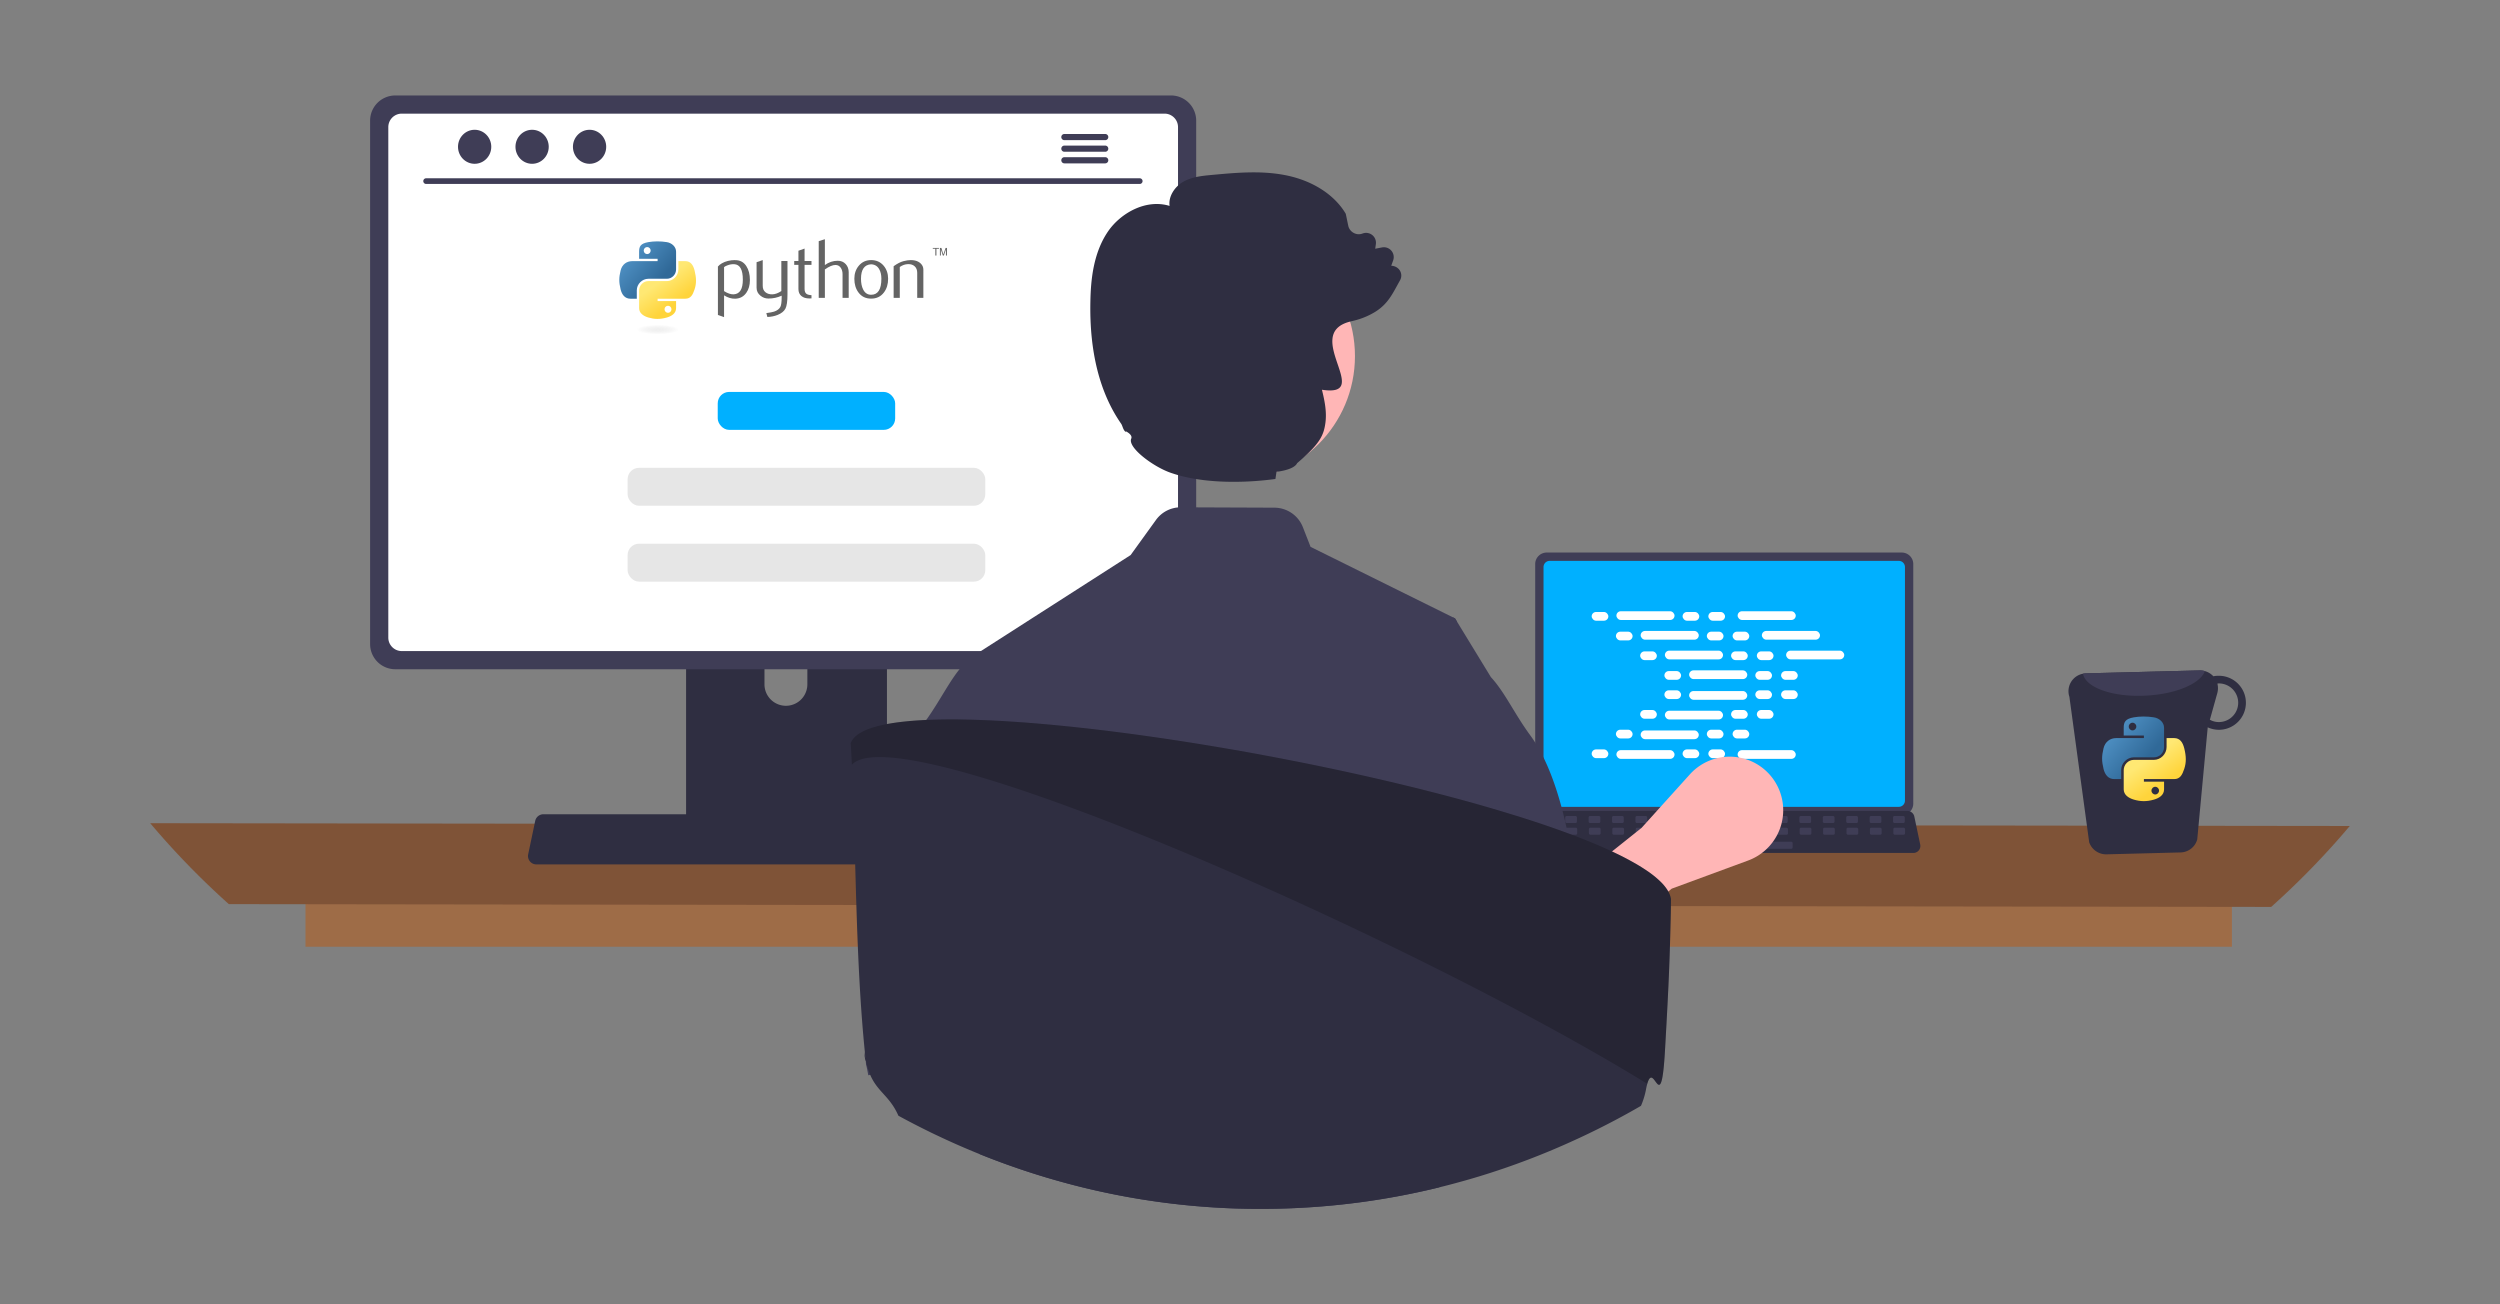 <?xml version="1.0" encoding="UTF-8" standalone="no"?>
<svg
   xmlns:dc="http://purl.org/dc/elements/1.1/"
   xmlns:cc="http://creativecommons.org/ns#"
   xmlns:rdf="http://www.w3.org/1999/02/22-rdf-syntax-ns#"
   xmlns:svg="http://www.w3.org/2000/svg"
   xmlns="http://www.w3.org/2000/svg"
   xmlns:xlink="http://www.w3.org/1999/xlink"
   xmlns:sodipodi="http://sodipodi.sourceforge.net/DTD/sodipodi-0.dtd"
   xmlns:inkscape="http://www.inkscape.org/namespaces/inkscape"
   data-name="Layer 1"
   width="894.286"
   height="466.584"
   viewBox="0 0 894.286 466.584"
   version="1.1"
   id="svg209"
   sodipodi:docname="profissional.svg"
   inkscape:version="0.92.5 (0.92.5+69)">
  <rect x="0" y="0" width="894.286" height="466.584" fill="#808080" stroke="none"/>
  <defs
     id="defs213">
    <linearGradient
       y2="114.398"
       x2="135.665"
       y1="20.604"
       x1="26.649"
       gradientTransform="matrix(0.149,0,0,0.15,-140.862,-42.509)"
       gradientUnits="userSpaceOnUse"
       id="linearGradient1478"
       xlink:href="#linearGradient4689"
       inkscape:collect="always" />
    <linearGradient
       id="linearGradient4689">
      <stop
         id="stop4691"
         offset="0"
         style="stop-color:#5a9fd4;stop-opacity:1;" />
      <stop
         id="stop4693"
         offset="1"
         style="stop-color:#306998;stop-opacity:1;" />
    </linearGradient>
    <linearGradient
       y2="137.273"
       x2="112.031"
       y1="192.352"
       x1="150.961"
       gradientTransform="matrix(0.149,0,0,0.15,-140.862,-42.509)"
       gradientUnits="userSpaceOnUse"
       id="linearGradient1475"
       xlink:href="#linearGradient4671"
       inkscape:collect="always" />
    <linearGradient
       id="linearGradient4671">
      <stop
         id="stop4673"
         offset="0"
         style="stop-color:#ffd43b;stop-opacity:1;" />
      <stop
         id="stop4675"
         offset="1"
         style="stop-color:#ffe873;stop-opacity:1" />
    </linearGradient>
    <radialGradient
       r="29.037"
       fy="132.286"
       fx="61.519"
       cy="132.286"
       cx="61.519"
       gradientTransform="matrix(0,-0.063,0.279,1.0031798e-7,-159.041,-1.72)"
       gradientUnits="userSpaceOnUse"
       id="radialGradient1480"
       xlink:href="#linearGradient2795"
       inkscape:collect="always" />
    <linearGradient
       id="linearGradient2795">
      <stop
         id="stop2797"
         offset="0"
         style="stop-color:#b8b8b8;stop-opacity:0.498;" />
      <stop
         id="stop2799"
         offset="1"
         style="stop-color:#7f7f7f;stop-opacity:0;" />
    </linearGradient>
    <linearGradient
       inkscape:collect="always"
       xlink:href="#linearGradient4689"
       id="linearGradient1400"
       gradientUnits="userSpaceOnUse"
       gradientTransform="matrix(0.149,0,0,0.15,-140.862,-42.509)"
       x1="26.649"
       y1="20.604"
       x2="135.665"
       y2="114.398" />
    <linearGradient
       inkscape:collect="always"
       xlink:href="#linearGradient4671"
       id="linearGradient1402"
       gradientUnits="userSpaceOnUse"
       gradientTransform="matrix(0.149,0,0,0.15,-140.862,-42.509)"
       x1="150.961"
       y1="192.352"
       x2="112.031"
       y2="137.273" />
  </defs>
  <sodipodi:namedview
     pagecolor="#ffffff"
     bordercolor="#666666"
     borderopacity="1"
     objecttolerance="10"
     gridtolerance="10"
     guidetolerance="10"
     inkscape:pageopacity="0"
     inkscape:pageshadow="2"
     inkscape:window-width="2560"
     inkscape:window-height="1003"
     id="namedview211"
     showgrid="false"
     fit-margin-top="0"
     fit-margin-left="0"
     fit-margin-right="0"
     fit-margin-bottom="0"
     inkscape:zoom="0.77781454"
     inkscape:cx="572.65041"
     inkscape:cy="290.75165"
     inkscape:window-x="0"
     inkscape:window-y="0"
     inkscape:window-maximized="1"
     inkscape:current-layer="svg209" />
  <rect
     style="opacity:1;vector-effect:none;fill:#9e6c47;fill-opacity:1;stroke:none;stroke-width:3.647;stroke-linecap:round;stroke-linejoin:round;stroke-miterlimit:4;stroke-dasharray:none;stroke-dashoffset:0;stroke-opacity:1"
     id="rect1061"
     width="689.11"
     height="26.356"
     x="109.281"
     y="312.305" />
  <rect
     style="opacity:1;vector-effect:none;fill:none;fill-opacity:0.216;stroke:none;stroke-width:9.266;stroke-linecap:round;stroke-linejoin:round;stroke-miterlimit:4;stroke-dasharray:none;stroke-dashoffset:0;stroke-opacity:1"
     id="rect3284"
     width="894.286"
     height="466.584"
     x="0"
     y="0" />
  <path
     inkscape:connector-curvature="0"
     style="fill:#7f5337;stroke-width:1;fill-opacity:1"
     d="m 53.733,294.469 a 289.003,289.003 0 0 0 28.12,28.95 l 730.58,1 a 289.003,289.003 0 0 0 28.12,-28.95 z"
     id="path8" />
  <path
     inkscape:connector-curvature="0"
     style="fill:#3f3d56;stroke-width:1"
     d="m 549.163,201.769 v 85.704 a 4.122,4.122 0 0 0 4.119,4.119 h 127.004 a 4.122,4.122 0 0 0 4.119,-4.119 v -85.704 a 4.124,4.124 0 0 0 -4.119,-4.115 H 553.282 a 4.124,4.124 0 0 0 -4.119,4.115 z"
     id="path10" />
  <path
     inkscape:connector-curvature="0"
     style="fill:#00b0ff;stroke-width:1"
     d="m 552.142,202.836 v 83.58 a 2.205,2.205 0 0 0 2.201,2.201 h 124.885 a 2.205,2.205 0 0 0 2.201,-2.201 v -83.58 a 2.206,2.206 0 0 0 -2.201,-2.206 h -124.885 a 2.206,2.206 0 0 0 -2.201,2.206 z"
     id="path12" />
  <path
     inkscape:connector-curvature="0"
     style="fill:#2f2e41;stroke-width:1"
     d="m 546.507,304.188 a 2.47,2.47 0 0 0 1.943,0.93 h 135.992 a 2.502,2.502 0 0 0 2.446,-3.016 l -2.111,-10.027 a 2.507,2.507 0 0 0 -1.558,-1.818 2.425,2.425 0 0 0 -0.888,-0.167 h -131.778 a 2.424,2.424 0 0 0 -0.888,0.167 2.507,2.507 0 0 0 -1.558,1.818 l -2.111,10.027 a 2.501,2.501 0 0 0 0.511,2.086 z"
     id="path14" />
  <rect
     style="fill:#3f3d56;stroke-width:1"
     x="-681.365"
     y="-294.408"
     width="4.188"
     height="2.513"
     rx="0.488"
     transform="scale(-1)"
     id="rect16" />
  <rect
     style="fill:#3f3d56;stroke-width:1"
     x="-672.988"
     y="-294.408"
     width="4.188"
     height="2.513"
     rx="0.488"
     transform="scale(-1)"
     id="rect18" />
  <rect
     style="fill:#3f3d56;stroke-width:1"
     x="-664.611"
     y="-294.408"
     width="4.188"
     height="2.513"
     rx="0.488"
     transform="scale(-1)"
     id="rect20" />
  <rect
     style="fill:#3f3d56;stroke-width:1"
     x="-656.234"
     y="-294.408"
     width="4.188"
     height="2.513"
     rx="0.488"
     transform="scale(-1)"
     id="rect22" />
  <rect
     style="fill:#3f3d56;stroke-width:1"
     x="-647.857"
     y="-294.408"
     width="4.188"
     height="2.513"
     rx="0.488"
     transform="scale(-1)"
     id="rect24" />
  <rect
     style="fill:#3f3d56;stroke-width:1"
     x="-639.48"
     y="-294.408"
     width="4.188"
     height="2.513"
     rx="0.488"
     transform="scale(-1)"
     id="rect26" />
  <rect
     style="fill:#3f3d56;stroke-width:1"
     x="-631.103"
     y="-294.408"
     width="4.188"
     height="2.513"
     rx="0.488"
     transform="scale(-1)"
     id="rect28" />
  <rect
     style="fill:#3f3d56;stroke-width:1"
     x="-622.726"
     y="-294.408"
     width="4.188"
     height="2.513"
     rx="0.488"
     transform="scale(-1)"
     id="rect30" />
  <rect
     style="fill:#3f3d56;stroke-width:1"
     x="-614.349"
     y="-294.408"
     width="4.188"
     height="2.513"
     rx="0.488"
     transform="scale(-1)"
     id="rect32" />
  <rect
     style="fill:#3f3d56;stroke-width:1"
     x="-605.972"
     y="-294.408"
     width="4.188"
     height="2.513"
     rx="0.488"
     transform="scale(-1)"
     id="rect34" />
  <rect
     style="fill:#3f3d56;stroke-width:1"
     x="-597.595"
     y="-294.408"
     width="4.188"
     height="2.513"
     rx="0.488"
     transform="scale(-1)"
     id="rect36" />
  <rect
     style="fill:#3f3d56;stroke-width:1"
     x="-589.218"
     y="-294.408"
     width="4.188"
     height="2.513"
     rx="0.488"
     transform="scale(-1)"
     id="rect38" />
  <rect
     style="fill:#3f3d56;stroke-width:1"
     x="-580.841"
     y="-294.408"
     width="4.188"
     height="2.513"
     rx="0.488"
     transform="scale(-1)"
     id="rect40" />
  <rect
     style="fill:#3f3d56;stroke-width:1"
     x="-572.464"
     y="-294.408"
     width="4.188"
     height="2.513"
     rx="0.488"
     transform="scale(-1)"
     id="rect42" />
  <rect
     style="fill:#3f3d56;stroke-width:1"
     x="-564.087"
     y="-294.408"
     width="4.188"
     height="2.513"
     rx="0.488"
     transform="scale(-1)"
     id="rect44" />
  <rect
     style="fill:#3f3d56;stroke-width:1"
     x="-555.71"
     y="-294.408"
     width="4.188"
     height="2.513"
     rx="0.488"
     transform="scale(-1)"
     id="rect46" />
  <rect
     style="fill:#3f3d56;stroke-width:1"
     x="-681.464"
     y="-298.597"
     width="4.188"
     height="2.513"
     rx="0.488"
     transform="scale(-1)"
     id="rect48" />
  <rect
     style="fill:#3f3d56;stroke-width:1"
     x="-673.087"
     y="-298.597"
     width="4.188"
     height="2.513"
     rx="0.488"
     transform="scale(-1)"
     id="rect50" />
  <rect
     style="fill:#3f3d56;stroke-width:1"
     x="-664.71"
     y="-298.597"
     width="4.188"
     height="2.513"
     rx="0.488"
     transform="scale(-1)"
     id="rect52" />
  <rect
     style="fill:#3f3d56;stroke-width:1"
     x="-656.333"
     y="-298.597"
     width="4.188"
     height="2.513"
     rx="0.488"
     transform="scale(-1)"
     id="rect54" />
  <rect
     style="fill:#3f3d56;stroke-width:1"
     x="-647.956"
     y="-298.597"
     width="4.188"
     height="2.513"
     rx="0.488"
     transform="scale(-1)"
     id="rect56" />
  <rect
     style="fill:#3f3d56;stroke-width:1"
     x="-639.579"
     y="-298.597"
     width="4.188"
     height="2.513"
     rx="0.488"
     transform="scale(-1)"
     id="rect58" />
  <rect
     style="fill:#3f3d56;stroke-width:1"
     x="-631.202"
     y="-298.597"
     width="4.188"
     height="2.513"
     rx="0.488"
     transform="scale(-1)"
     id="rect60" />
  <rect
     style="fill:#3f3d56;stroke-width:1"
     x="-622.825"
     y="-298.597"
     width="4.188"
     height="2.513"
     rx="0.488"
     transform="scale(-1)"
     id="rect62" />
  <rect
     style="fill:#3f3d56;stroke-width:1"
     x="-614.448"
     y="-298.597"
     width="4.188"
     height="2.513"
     rx="0.488"
     transform="scale(-1)"
     id="rect64" />
  <rect
     style="fill:#3f3d56;stroke-width:1"
     x="-606.071"
     y="-298.597"
     width="4.188"
     height="2.513"
     rx="0.488"
     transform="scale(-1)"
     id="rect66" />
  <rect
     style="fill:#3f3d56;stroke-width:1"
     x="-597.694"
     y="-298.597"
     width="4.188"
     height="2.513"
     rx="0.488"
     transform="scale(-1)"
     id="rect68" />
  <rect
     style="fill:#3f3d56;stroke-width:1"
     x="-589.317"
     y="-298.597"
     width="4.188"
     height="2.513"
     rx="0.488"
     transform="scale(-1)"
     id="rect70" />
  <rect
     style="fill:#3f3d56;stroke-width:1"
     x="-580.94"
     y="-298.597"
     width="4.188"
     height="2.513"
     rx="0.488"
     transform="scale(-1)"
     id="rect72" />
  <rect
     style="fill:#3f3d56;stroke-width:1"
     x="-572.563"
     y="-298.597"
     width="4.188"
     height="2.513"
     rx="0.488"
     transform="scale(-1)"
     id="rect74" />
  <rect
     style="fill:#3f3d56;stroke-width:1"
     x="-564.186"
     y="-298.597"
     width="4.188"
     height="2.513"
     rx="0.488"
     transform="scale(-1)"
     id="rect76" />
  <rect
     style="fill:#3f3d56;stroke-width:1"
     x="-555.809"
     y="-298.597"
     width="4.188"
     height="2.513"
     rx="0.488"
     transform="scale(-1)"
     id="rect78" />
  <rect
     style="fill:#3f3d56;stroke-width:1"
     x="-641.255"
     y="-303.623"
     width="33.508"
     height="2.513"
     rx="0.488"
     transform="scale(-1)"
     id="rect80" />
  <rect
     style="fill:#ffffff;stroke-width:1"
     x="569.364"
     y="218.915"
     width="5.966"
     height="3.122"
     rx="1.561"
     id="rect82" />
  <rect
     style="fill:#ffffff;stroke-width:1"
     x="601.887"
     y="218.915"
     width="5.966"
     height="3.122"
     rx="1.561"
     id="rect84" />
  <rect
     style="fill:#ffffff;stroke-width:1"
     x="611.102"
     y="218.915"
     width="5.966"
     height="3.122"
     rx="1.561"
     id="rect86" />
  <rect
     style="fill:#ffffff;stroke-width:1"
     x="578.21"
     y="218.655"
     width="20.796"
     height="3.122"
     rx="1.561"
     id="rect88" />
  <rect
     style="fill:#ffffff;stroke-width:1"
     x="621.574"
     y="218.655"
     width="20.796"
     height="3.122"
     rx="1.561"
     id="rect90" />
  <rect
     style="fill:#ffffff;stroke-width:1"
     x="578.037"
     y="225.962"
     width="5.966"
     height="3.122"
     rx="1.561"
     id="rect92" />
  <rect
     style="fill:#ffffff;stroke-width:1"
     x="610.56"
     y="225.962"
     width="5.966"
     height="3.122"
     rx="1.561"
     id="rect94" />
  <rect
     style="fill:#ffffff;stroke-width:1"
     x="619.775"
     y="225.962"
     width="5.966"
     height="3.122"
     rx="1.561"
     id="rect96" />
  <rect
     style="fill:#ffffff;stroke-width:1"
     x="586.883"
     y="225.701"
     width="20.796"
     height="3.122"
     rx="1.561"
     id="rect98" />
  <rect
     style="fill:#ffffff;stroke-width:1"
     x="630.247"
     y="225.701"
     width="20.796"
     height="3.122"
     rx="1.561"
     id="rect100" />
  <rect
     style="fill:#ffffff;stroke-width:1"
     x="586.71"
     y="233.008"
     width="5.966"
     height="3.122"
     rx="1.561"
     id="rect102" />
  <rect
     style="fill:#ffffff;stroke-width:1"
     x="619.233"
     y="233.008"
     width="5.966"
     height="3.122"
     rx="1.561"
     id="rect104" />
  <rect
     style="fill:#ffffff;stroke-width:1"
     x="628.448"
     y="233.008"
     width="5.966"
     height="3.122"
     rx="1.561"
     id="rect106" />
  <rect
     style="fill:#ffffff;stroke-width:1"
     x="595.556"
     y="232.748"
     width="20.796"
     height="3.122"
     rx="1.561"
     id="rect108" />
  <rect
     style="fill:#ffffff;stroke-width:1"
     x="638.92"
     y="232.748"
     width="20.796"
     height="3.122"
     rx="1.561"
     id="rect110" />
  <rect
     style="fill:#ffffff;stroke-width:1"
     x="595.382"
     y="240.055"
     width="5.966"
     height="3.122"
     rx="1.561"
     id="rect112" />
  <rect
     style="fill:#ffffff;stroke-width:1"
     x="627.905"
     y="240.055"
     width="5.966"
     height="3.122"
     rx="1.561"
     id="rect114" />
  <rect
     style="fill:#ffffff;stroke-width:1"
     x="637.12"
     y="240.055"
     width="5.966"
     height="3.122"
     rx="1.561"
     id="rect116" />
  <rect
     style="fill:#ffffff;stroke-width:1"
     x="604.229"
     y="239.795"
     width="20.796"
     height="3.122"
     rx="1.561"
     id="rect118" />
  <rect
     style="fill:#ffffff;stroke-width:1"
     x="601.887"
     y="268.076"
     width="5.966"
     height="3.122"
     rx="1.561"
     id="rect120" />
  <rect
     style="fill:#ffffff;stroke-width:1"
     x="611.102"
     y="268.076"
     width="5.966"
     height="3.122"
     rx="1.561"
     id="rect122" />
  <rect
     style="fill:#ffffff;stroke-width:1"
     x="621.574"
     y="268.336"
     width="20.796"
     height="3.122"
     rx="1.561"
     id="rect124" />
  <rect
     style="fill:#ffffff;stroke-width:1"
     x="569.364"
     y="268.076"
     width="5.966"
     height="3.122"
     rx="1.561"
     id="rect126" />
  <rect
     style="fill:#ffffff;stroke-width:1"
     x="578.21"
     y="268.336"
     width="20.796"
     height="3.122"
     rx="1.561"
     id="rect128" />
  <rect
     style="fill:#ffffff;stroke-width:1"
     x="578.037"
     y="261.029"
     width="5.966"
     height="3.122"
     rx="1.561"
     id="rect130" />
  <rect
     style="fill:#ffffff;stroke-width:1"
     x="610.56"
     y="261.029"
     width="5.966"
     height="3.122"
     rx="1.561"
     id="rect132" />
  <rect
     style="fill:#ffffff;stroke-width:1"
     x="619.775"
     y="261.029"
     width="5.966"
     height="3.122"
     rx="1.561"
     id="rect134" />
  <rect
     style="fill:#ffffff;stroke-width:1"
     x="586.883"
     y="261.289"
     width="20.796"
     height="3.122"
     rx="1.561"
     id="rect136" />
  <rect
     style="fill:#ffffff;stroke-width:1"
     x="586.71"
     y="253.982"
     width="5.966"
     height="3.122"
     rx="1.561"
     id="rect138" />
  <rect
     style="fill:#ffffff;stroke-width:1"
     x="619.233"
     y="253.982"
     width="5.966"
     height="3.122"
     rx="1.561"
     id="rect140" />
  <rect
     style="fill:#ffffff;stroke-width:1"
     x="628.448"
     y="253.982"
     width="5.966"
     height="3.122"
     rx="1.561"
     id="rect142" />
  <rect
     style="fill:#ffffff;stroke-width:1"
     x="595.556"
     y="254.242"
     width="20.796"
     height="3.122"
     rx="1.561"
     id="rect144" />
  <rect
     style="fill:#ffffff;stroke-width:1"
     x="595.382"
     y="246.936"
     width="5.966"
     height="3.122"
     rx="1.561"
     id="rect146" />
  <rect
     style="fill:#ffffff;stroke-width:1"
     x="627.905"
     y="246.936"
     width="5.966"
     height="3.122"
     rx="1.561"
     id="rect148" />
  <rect
     style="fill:#ffffff;stroke-width:1"
     x="637.12"
     y="246.936"
     width="5.966"
     height="3.122"
     rx="1.561"
     id="rect150" />
  <rect
     style="fill:#ffffff;stroke-width:1"
     x="604.229"
     y="247.196"
     width="20.796"
     height="3.122"
     rx="1.561"
     id="rect152" />
  <path
     inkscape:connector-curvature="0"
     style="fill:#ffb6b6;stroke-width:1"
     d="m 558.65,350.66 -13.35,-21.102 41.902,-33.403 17.295,-19.161 a 19.161,19.161 0 0 1 32.418,6.828 v 0 a 19.161,19.161 0 0 1 -11.57,23.991 l -27.349,10.075 z"
     id="path154" />
  <path
     inkscape:connector-curvature="0"
     style="fill:#2f2e41;stroke-width:1"
     d="m 245.423,197.659 v 102.56 h 71.85 V 197.659 a 3.448,3.448 0 0 0 -2.43,-3.3 3.175,3.175 0 0 0 -1.03,-0.16 h -64.92 a 3.463,3.463 0 0 0 -3.47,3.46 z m 28.04,35.24 a 7.67,7.67 0 0 1 15.34,0 v 11.9 a 7.67,7.67 0 0 1 -15.34,0 z"
     id="path156" />
  <path
     inkscape:connector-curvature="0"
     style="fill:#3f3d56;stroke-width:1"
     d="m 245.203,296.939 v 9.89 a 1.946,1.946 0 0 0 1.93,1.94 h 68.43 a 1.94,1.94 0 0 0 1.93,-1.94 v -9.89 z"
     id="path158" />
  <path
     inkscape:connector-curvature="0"
     style="fill:#3f3d56;stroke-width:1"
     d="M 132.393,43.139 V 230.399 a 9.007,9.007 0 0 0 9,9 h 277.5 a 9.007,9.007 0 0 0 9,-9 V 43.139 a 9.011,9.011 0 0 0 -9,-8.99 H 141.393 a 9.012,9.012 0 0 0 -9,8.99 z"
     id="path160" />
  <path
     inkscape:connector-curvature="0"
     style="fill:#ffffff;stroke-width:1"
     d="M 138.903,45.469 V 228.089 a 4.818,4.818 0 0 0 4.81,4.81 h 272.87 a 4.818,4.818 0 0 0 4.81,-4.81 V 45.469 a 4.82,4.82 0 0 0 -4.81,-4.82 H 143.713 a 4.821,4.821 0 0 0 -4.81,4.82 z"
     id="path162" />
  <path
     inkscape:connector-curvature="0"
     style="fill:#2f2e41;stroke-width:1"
     d="m 189.543,308.099 a 2.948,2.948 0 0 0 2.32,1.11 H 354.203 a 2.987,2.987 0 0 0 2.92,-3.6 l -2.52,-11.97 a 2.993,2.993 0 0 0 -1.86,-2.17 2.895,2.895 0 0 0 -1.06,-0.2 H 194.373 a 2.894,2.894 0 0 0 -1.06,0.2 2.992,2.992 0 0 0 -1.86,2.17 l -2.52,11.97 a 2.985,2.985 0 0 0 0.61,2.49 z"
     id="path164" />
  <path
     inkscape:connector-curvature="0"
     style="fill:#3f3d56;stroke-width:1"
     d="M 407.727,65.806 H 152.404 a 1.016,1.016 0 0 1 0,-2.031 H 407.727 a 1.016,1.016 0 0 1 0,2.031 z"
     id="path166" />
  <ellipse
     style="fill:#3f3d56;stroke-width:1"
     cx="169.784"
     cy="52.508"
     rx="5.95"
     ry="6.083"
     id="ellipse168" />
  <ellipse
     style="fill:#3f3d56;stroke-width:1"
     cx="190.34"
     cy="52.508"
     rx="5.95"
     ry="6.083"
     id="ellipse170" />
  <ellipse
     style="fill:#3f3d56;stroke-width:1"
     cx="210.896"
     cy="52.508"
     rx="5.95"
     ry="6.083"
     id="ellipse172" />
  <path
     inkscape:connector-curvature="0"
     style="fill:#3f3d56;stroke-width:1"
     d="m 395.349,47.929 h -14.6 a 1.105,1.105 0 0 0 0,2.21 h 14.6 a 1.105,1.105 0 0 0 0,-2.21 z"
     id="path174" />
  <path
     inkscape:connector-curvature="0"
     style="fill:#3f3d56;stroke-width:1"
     d="m 395.349,52.079 h -14.6 a 1.105,1.105 0 0 0 0,2.21 h 14.6 a 1.105,1.105 0 0 0 0,-2.21 z"
     id="path176" />
  <path
     inkscape:connector-curvature="0"
     style="fill:#3f3d56;stroke-width:1"
     d="m 395.349,56.229 h -14.6 a 1.105,1.105 0 0 0 0,2.21 h 14.6 a 1.105,1.105 0 0 0 0,-2.21 z"
     id="path178" />
  <path
     inkscape:connector-curvature="0"
     style="fill:#2f2e41;stroke-width:1"
     d="m 747.329,301.279 a 6.416,6.416 0 0 0 6.183,4.331 l 26.492,-0.682 a 6.329,6.329 0 0 0 5.981,-4.657 l 3.749,-40.087 a 9.794,9.794 0 0 0 4.238,0.871 9.661,9.661 0 1 0 -0.485,-19.317 8.184,8.184 0 0 0 -1.736,0.181 6.548,6.548 0 0 0 -4.874,-2.103 l -40.75,1.052 a 5.853,5.853 0 0 0 -1.005,0.125 6.365,6.365 0 0 0 -4.873,8.265 z m 43.173,-43.817 2.668,-9.553 a 6.506,6.506 0 0 0 0.019,-3.375 c 0.13,-3.4e-4 0.244,-0.062 0.373,-0.062 a 6.91,6.91 0 0 1 0.324,13.817 6.505,6.505 0 0 1 -3.385,-0.828 z"
     id="path180" />
  <path
     inkscape:connector-curvature="0"
     style="fill:#3f3d56;stroke-width:1"
     d="m 745.12,240.993 c 0.868,4.964 10.629,8.454 22.366,7.847 10.793,-0.497 19.617,-4.287 21.234,-8.778 a 6.025,6.025 0 0 0 -1.844,-0.246 l -40.75,1.052 a 5.853,5.853 0 0 0 -1.005,0.125 z"
     id="path182" />
  <rect
     style="fill:#00b0ff;stroke-width:1.251"
     x="256.74"
     y="140.198"
     width="63.474"
     height="13.573"
     rx="4.085"
     id="rect190" />
  <rect
     style="fill:#e6e6e6;stroke-width:1.251"
     x="224.504"
     y="167.344"
     width="127.946"
     height="13.573"
     rx="4.085"
     id="rect192" />
  <rect
     style="fill:#e6e6e6;stroke-width:1.251"
     x="224.504"
     y="194.491"
     width="127.946"
     height="13.573"
     rx="4.085"
     id="rect194" />
  <path
     inkscape:connector-curvature="0"
     style="fill:#3f3d56;stroke-width:1"
     d="m 344.444,237.024 0.217,0.684 0.011,0.023 6.525,19.838 7.506,22.861 14.123,42.961 0.137,6.673 v 0.023 l 1.05,53.685 -2.909,7.278 3.274,11.932 c 0,0 -1.506,-18.037 -9.582,-7.679 -4.574,5.886 -9.925,11.91 -14.317,17.556 q 9.6,3.884 19.507,7.027 c 1.426,0.456 2.863,0.89 4.301,1.323 q 0.462,0.137 0.924,0.274 a 266.863,266.863 0 0 0 67.351,10.826 c 1.186,0.034 2.35,0.057 3.479,0.08 0.399,0.011 0.787,0.023 1.175,0.023 1.278,0.011 2.544,0.023 3.822,0.023 q 3.867,0 7.7,-0.114 a 266.853,266.853 0 0 0 56.092,-7.586 c -0.125,-7.586 -0.468,-16.45 -0.958,-25.918 -0.228,-4.643 -5.35,-9.674 -5.658,-14.533 -0.217,-3.65 4.381,-7.084 4.141,-10.792 -1.551,-22.827 -3.491,-14.064 -4.928,-30.229 q -0.223,-2.379 -0.411,-4.552 c -0.924,-10.381 -1.563,-16.872 -1.563,-16.872 l 6.137,-38.683 9.639,-60.734 -0.742,-1.221 -0.833,-0.411 -50.844,-25.165 -2.761,-7.073 a 10.979,10.979 0 0 0 -10.141,-6.947 l -33.493,-0.137 a 10.931,10.931 0 0 0 -8.909,4.529 l -9.069,12.56 z"
     id="path196" />
  <path
     inkscape:connector-curvature="0"
     style="fill:#3f3d56;stroke-width:1"
     d="m 380.549,313.832 -7.586,16.233 -5.179,11.088 -8.909,46.646 -4.46,4.734 -3.822,-16.759 -39.998,8.881 c -1.312,-7.29 -0.351,0.246 -1.161,-7.75 0.228,-0.228 0.468,-0.456 0.707,-0.685 0.639,-0.593 1.175,-1.152 1.164,-1.688 -0.456,-27.584 0.913,-74.526 12.343,-102.966 a 60.053,60.053 0 0 1 7.027,-13.107 c 0.228,-0.308 0.445,-0.616 0.662,-0.924 5.27,-7.381 8.601,-14.647 13.324,-19.815 v -0.011 a 0.53,0.53 0 0 0 0.08,-0.08 0.157,0.157 0 0 0 0.046,-0.034 l 32.443,-17.203 1.392,39.105 0.992,28.108 z"
     id="path198" />
  <path
     inkscape:connector-curvature="0"
     style="fill:#3f3d56;stroke-width:1"
     d="m 497.534,318.442 9.476,20.275 3.307,7.061 8.907,46.642 4.446,4.723 3.83,-16.755 1.8,-0.369 32.459,-6.722 9.461,30.046 a 17.984,17.984 0 0 0 -3.261,-22.506 c -0.646,-0.585 -1.184,-1.154 -1.169,-1.692 0.538,-32.443 -1.446,-91.684 -19.367,-116.066 -5.692,-7.738 -9.107,-15.445 -14.076,-20.829 -0.015,-0.015 -0.015,-0.03 -0.03,-0.03 l -12.091,-19.798 -0.738,-1.215 -0.831,-0.415 z"
     id="path200" />
  <circle
     style="fill:#ffb6b6;stroke-width:1"
     id="a657ec4b-47ce-4d2a-9c58-81a811696ca9"
     data-name="Ellipse 5"
     cx="440.129"
     cy="127.379"
     r="44.558" />
  <path
     inkscape:connector-curvature="0"
     style="fill:#2f2e41;stroke-width:1"
     d="m 500.355,96.255 a 3.759,3.759 0 0 0 -2.69,-1.19 l 0.67,-1.86 a 3.528,3.528 0 0 0 -3.96,-4.7 l -2.44,0.47 0.23,-1.63 a 3.534,3.534 0 0 0 -4.73,-3.82 3.766,3.766 0 0 1 -3.24,-0.23 3.846,3.846 0 0 1 -1.92,-2.61 l -0.85,-4.1 -0.09,-0.22 c -4.14,-6.9 -12.1,-11.92 -21.84,-13.76 -8.67,-1.65 -17.56,-0.81 -26.13,-0.02 -3.4,0.32 -7.24,0.68 -10.44,2.64 -2.72,1.68 -5.02,5.04 -4.55,8.43 -8.45,-2.59 -17.51,2.58 -22,9.1 -5.32,7.76 -6.19,17.48 -6.33,25.08 -0.38,17.98 3.33,32.69 11,43.73 0.56,0.8 0.7,2.47 1.81,3.03 l -0.23,-0.37 c 1.24,0.62 2.5,1.62 2.03,2.69 -1.35,3.08 7.62,9.89 13.94,12.14 11.53,4.11 26.86,3.76 37.64,2.28 l 0.38,-2.55 c 3.89,-0.53 6.63,-1.54 7.4,-3.12 1.36,-1.16 2.52,-2.2 3.53,-3.16 l 0.011,-0.011 c 0.019,-0.019 0.06,-0.05 0.08,-0.07 4.87,-4.67 6,-7.33 6.51,-11.38 0.49,-3.97 -0.38,-8 -1.27,-11.63 18.74,2.9 -7.38,-19.96 10.08,-24.38 a 5.434,5.434 0 0 1 0.61,-0.15 c 0.51,-0.12 1.02,-0.24 1.51,-0.38 a 26.448,26.448 0 0 0 6.72,-2.87 c 4.88,-2.97 6.49,-6.91 9.01,-11.35 a 3.427,3.427 0 0 0 -0.45,-4.03 z"
     id="path203" />
  <path
     inkscape:connector-curvature="0"
     style="fill:#2f2e41;stroke-width:1"
     d="m 597.725,321.615 c -0.011,1.75 -0.03,4.2 -0.11,7.23 q -0.015,0.63 -0.03,1.29 c -0.13,5.57 -0.26,10.24 -0.47,15.43 -0.011,0.36 -0.019,0.71 -0.04,1.07 -0.28,7.24 -0.72,15.67 -1.48,29.02 -1.41,24.66 -3.87,3.39 -6.34,12.04 -0.12,0.43 -0.25,0.94 -0.37,1.54 a 27.916,27.916 0 0 1 -1.88,6.33 c -1.31,0.78 -2.66,1.53 -3.99,2.28 -3.79,2.11 -7.64,4.14 -11.52,6.07 -2.18,1.08 -4.37,2.14 -6.57,3.16 -0.35,0.16 -0.69,0.32 -1.03,0.47 a 270.887,270.887 0 0 1 -34.75,13.26 c -2.32,0.7 -4.63,1.38 -6.97,2.01 -2.44,0.68 -4.88,1.32 -7.35,1.92 a 266.893,266.893 0 0 1 -56.09,7.59 c -2.55,0.08 -5.12,0.11 -7.7,0.11 -1.28,0 -2.54,-0.011 -3.82,-0.019 -0.39,0 -0.78,-0.011 -1.17,-0.019 -1.13,-0.03 -2.3,-0.05 -3.48,-0.08 a 266.663,266.663 0 0 1 -67.35,-10.83 l -0.93,-0.27 c -1.44,-0.44 -2.87,-0.87 -4.3,-1.33 q -9.9,-3.135 -19.51,-7.02 -7.335,-2.955 -14.5,-6.34 a 0.339,0.339 0 0 1 -0.12,-0.06 c -1,-0.46 -2.01,-0.94 -3.01,-1.43 -0.13,-0.07 -0.27,-0.14 -0.41,-0.21 q -5.595,-2.73 -11.07,-5.72 c -3.07,-7.05 -7.39,-8.4 -10.07,-14.6 a 25.874,25.874 0 0 1 -1.68,-5.74 c 0,-0.019 -0.011,-0.04 -0.011,-0.07 0.28,3.72 -1.19,-6.6 -0.011,-0.04 -0.011,-0.12 -0.019,-0.25 -0.03,-0.4 -0.03,-0.36 -0.07,-0.8 -0.13,-1.35 -3.43,-33.49 -3.21,-71.79 -4.7,-103.35 q -0.15,-3.06 -0.31,-5.86 c -0.03,-0.62 -0.07,-1.23 -0.11,-1.83 0.07,-0.18 0.15,-0.37 0.24,-0.55 a 1.002,1.002 0 0 1 0.07,-0.15 1.623,1.623 0 0 1 0.1,-0.18 c 0.019,-0.03 0.05,-0.07 0.07,-0.1 a 0.917,0.917 0 0 1 0.05,-0.1 c 0.09,-0.14 0.19,-0.29 0.3,-0.43 0.05,-0.06 0.09,-0.11 0.14,-0.16 a 0.808,0.808 0 0 1 0.12,-0.14 0.637,0.637 0 0 1 0.11,-0.13 c 0.04,-0.04 0.08,-0.09 0.13,-0.14 a 0.302,0.302 0 0 1 0.08,-0.08 2.033,2.033 0 0 1 0.26,-0.25 9.624,9.624 0 0 1 1.14,-0.9 c 0.14,-0.09 0.29,-0.18 0.43,-0.28 a 19.135,19.135 0 0 1 3.17,-1.52 c 0.38,-0.14 0.76,-0.27 1.17,-0.41 0.15,-0.04 0.29,-0.09 0.44,-0.14 0.22,-0.07 0.44,-0.14 0.67,-0.19 1.14,-0.34 2.37,-0.63 3.7,-0.9 0.16,-0.03 0.33,-0.06 0.5,-0.1 0.24,-0.05 0.49,-0.09 0.74,-0.13 0.34,-0.06 0.69,-0.12 1.04,-0.18 2.97,-0.47 6.34,-0.82 10.06,-1.05 q 0.525,-0.03 1.05,-0.06 c 0.41,-0.019 0.82,-0.04 1.24,-0.06 0.35,-0.019 0.71,-0.03 1.07,-0.04 0.35,-0.019 0.71,-0.03 1.08,-0.04 1.01,-0.03 2.05,-0.06 3.11,-0.08 3.02,-0.06 6.2,-0.04 9.54,0.03 1.55,0.04 3.13,0.08 4.75,0.15 0.11,0 0.21,0.011 0.31,0.011 1.41,0.05 2.83,0.11 4.29,0.19 1.02,0.05 2.05,0.1 3.08,0.16 0.97,0.06 1.95,0.12 2.94,0.19 0.77,0.04 1.54,0.1 2.32,0.15 0.66,0.05 1.32,0.1 1.98,0.14 l 0.9,0.06 c 0.49,0.04 0.98,0.07 1.48,0.12 1.1,0.09 2.2,0.18 3.32,0.27 1.11,0.1 2.24,0.2 3.37,0.3 1.13,0.1 2.27,0.21 3.41,0.32 0.12,0.011 0.23,0.019 0.34,0.03 1.04,0.11 2.08,0.21 3.13,0.32 0.24,0.019 0.49,0.04 0.73,0.07 1.001,0.101 2.022,0.218 3.032,0.326 0.31,0.034 0.618,0.066 0.929,0.1 0.791,0.086 1.572,0.161 2.368,0.254 1.05,0.12 2.12,0.23 3.16,0.37 0.81,0.09 1.62,0.18 2.43,0.28 1.27,0.15 2.56,0.31 3.85,0.48 0.49,0.06 0.98,0.12 1.47,0.19 3.68,0.46 7.4,0.97 11.18,1.5 5.73,0.81 11.55,1.69 17.41,2.64 q 8.805,1.425 17.71,3.01 c 1.5,0.27 3,0.54 4.51,0.82 q 1.02,0.195 2.04,0.39 c 1.16,0.21 2.32,0.43 3.48,0.65 1.16,0.22 2.32,0.44 3.48,0.67 1.38,0.27 2.77,0.54 4.15,0.81 9.09,1.8 18.13,3.72 26.95,5.73 1.45,0.33 2.9,0.67 4.34,1 q 4.32,1.005 8.56,2.04 c 0.78,0.18 1.55,0.37 2.32,0.56 1.92,0.48 3.84,0.96 5.73,1.45 l 0.33,0.09 c 1.39,0.34 2.75,0.69 4.11,1.05 q 4.815,1.26 9.47,2.55 3.09,0.855 6.11,1.73 c 3.01,0.87 5.96,1.75 8.83,2.64 0.71,0.22 1.42,0.44 2.12,0.65 2.1,0.65 4.17,1.31 6.18,1.97 1.6,0.52 3.16,1.05 4.7,1.58 q 2.31,0.795 4.53,1.59 c 0.95,0.34 1.89,0.7 2.83,1.04 1.35,0.5 2.68,1 3.98,1.5 0.4,0.15 0.79,0.31 1.18,0.46 0.25,0.11 0.49,0.2 0.73,0.3 0.47,0.19 0.95,0.37 1.41,0.56 0.47,0.18 0.93,0.37 1.39,0.57 0.45,0.18 0.91,0.37 1.35,0.56 0.45,0.18 0.89,0.37 1.33,0.57 0.37,0.15 0.73,0.31 1.08,0.47 0.71,0.31 1.42,0.62 2.11,0.94 0.34,0.16 0.68,0.31 1.02,0.47 l 0.78,0.36 c 0.11,0.06 0.22,0.11 0.33,0.16 0.25,0.12 0.51,0.25 0.76,0.37 0.58,0.27 1.15,0.56 1.71,0.83 0.75,0.38 1.48,0.76 2.18,1.13 0.71,0.38 1.4,0.76 2.06,1.13 0.11,0.06 0.21,0.12 0.32,0.18 0.15,0.08 0.3,0.17 0.45,0.25 0.51,0.29 1,0.59 1.49,0.88 0.96,0.59 1.87,1.17 2.72,1.75 0.19,0.13 0.37,0.26 0.56,0.38 0.63,0.45 1.23,0.89 1.79,1.34 0,0.011 0,0.011 0.011,0.011 0.19,0.14 0.37,0.29 0.55,0.43 0.15,0.14 0.31,0.26 0.46,0.4 0.52,0.45 1,0.88 1.44,1.32 a 5.667,5.667 0 0 1 0.42,0.43 1.208,1.208 0 0 1 0.16,0.16 c 0.2,0.2 0.38,0.4 0.55,0.6 a 0.553,0.553 0 0 1 0.07,0.09 c 0.24,0.28 0.46,0.56 0.67,0.84 0.1,0.14 0.21,0.28 0.3,0.42 0.12,0.17 0.24,0.35 0.34,0.52 0.09,0.14 0.17,0.29 0.25,0.43 a 7.257,7.257 0 0 1 0.54,1.13 5.241,5.241 0 0 1 0.27,0.82 5.844,5.844 0 0 1 0.17,0.81 z"
     id="path205" />
  <path
     inkscape:connector-curvature="0"
     style="opacity:0.2;stroke-width:1"
     d="m 597.725,321.615 c -0.011,1.75 -0.03,4.2 -0.11,7.23 -0.011,0.42 -0.03,0.85 -0.04,1.29 -0.1,4.25 -0.25,9.5 -0.46,15.43 -0.011,0.36 -0.019,0.71 -0.04,1.07 -0.28,7.24 -0.72,15.67 -1.48,29.02 -1.41,24.66 -3.87,3.39 -6.34,12.04 -6.86,-4.22 -14.38,-8.64 -22.42,-13.18 q -2.175,-1.23 -4.39,-2.47 c -16.08,-8.97 -34.04,-18.37 -52.79,-27.68 -0.74,-0.37 -1.49,-0.74 -2.23,-1.1 -42.95,-21.23 -89.83,-41.88 -127.81,-55.66 -7.33,-2.66 -14.33,-5.06 -20.91,-7.17 -13.86,-4.43 -25.84,-7.53 -35.06,-8.87 -9.6,-1.4 -16.23,-0.9 -18.91,1.99 q -0.15,-3.06 -0.31,-5.86 -0.06,-0.93 -0.12,-1.83 c 0.062,-0.165 0.142,-0.322 0.22,-0.48 0.011,-0.023 0.019,-0.047 0.03,-0.07 a 1.002,1.002 0 0 1 0.07,-0.15 1.623,1.623 0 0 1 0.1,-0.18 1.06,1.06 0 0 1 0.12,-0.2 c 0.09,-0.14 0.19,-0.29 0.3,-0.43 a 3.483,3.483 0 0 1 0.26,-0.3 0.637,0.637 0 0 1 0.11,-0.13 c 0.04,-0.04 0.08,-0.09 0.13,-0.14 a 0.302,0.302 0 0 1 0.08,-0.08 2.033,2.033 0 0 1 0.26,-0.25 9.624,9.624 0 0 1 1.14,-0.9 c 0.14,-0.09 0.29,-0.18 0.43,-0.28 a 19.135,19.135 0 0 1 3.17,-1.52 c 0.38,-0.14 0.76,-0.27 1.17,-0.41 0.15,-0.04 0.29,-0.09 0.44,-0.14 0.22,-0.07 0.44,-0.14 0.67,-0.19 1.14,-0.34 2.37,-0.63 3.7,-0.9 0.4,-0.08 0.82,-0.16 1.24,-0.23 0.34,-0.06 0.69,-0.12 1.04,-0.18 2.97,-0.47 6.34,-0.82 10.06,-1.05 q 0.525,-0.03 1.05,-0.06 c 0.41,-0.019 0.82,-0.04 1.24,-0.06 0.35,-0.019 0.71,-0.03 1.07,-0.04 0.35,-0.019 0.71,-0.03 1.08,-0.04 1.01,-0.03 2.05,-0.06 3.11,-0.08 3.02,-0.05 6.2,-0.03 9.54,0.04 1.55,0.03 3.13,0.08 4.75,0.15 0.1,0 0.21,0.011 0.31,0.011 1.41,0.04 2.84,0.11 4.29,0.18 1.02,0.05 2.05,0.1 3.08,0.16 0.97,0.06 1.95,0.12 2.94,0.19 0.77,0.04 1.54,0.1 2.32,0.15 0.66,0.05 1.32,0.1 1.98,0.14 0.79,0.06 1.58,0.12 2.38,0.18 1.1,0.09 2.2,0.18 3.32,0.27 1.11,0.1 2.24,0.2 3.37,0.3 1.13,0.1 2.27,0.21 3.41,0.32 0.12,0.011 0.23,0.019 0.34,0.03 1.04,0.11 2.08,0.21 3.13,0.32 q 8.73,0.885 17.97,2.07 5.52,0.705 11.18,1.51 c 5.73,0.81 11.55,1.69 17.41,2.63 q 8.805,1.425 17.71,3.01 c 1.5,0.27 3,0.54 4.51,0.82 q 2.76,0.51 5.52,1.04 c 1.16,0.22 2.32,0.44 3.48,0.67 1.38,0.27 2.77,0.54 4.15,0.81 9.09,1.8 18.13,3.72 26.95,5.73 1.45,0.33 2.9,0.67 4.34,1 q 4.32,1.005 8.56,2.04 c 0.78,0.19 1.55,0.38 2.32,0.57 q 2.895,0.72 5.73,1.44 v 0.011 c 0.11,0.019 0.22,0.05 0.33,0.08 1.38,0.35 2.75,0.7 4.11,1.06 q 4.815,1.26 9.47,2.54 c 2.06,0.58 4.1,1.15 6.11,1.73 3.01,0.88 5.96,1.76 8.83,2.64 0.71,0.22 1.42,0.44 2.12,0.65 q 3.15,0.99 6.18,1.97 c 1.6,0.52 3.16,1.05 4.7,1.58 q 2.31,0.795 4.53,1.59 c 0.96,0.34 1.9,0.69 2.83,1.03 1.36,0.5 2.68,1 3.98,1.51 0.4,0.15 0.79,0.31 1.18,0.46 0.73,0.28 1.44,0.57 2.14,0.86 0.47,0.18 0.93,0.37 1.39,0.57 0.45,0.18 0.91,0.37 1.35,0.56 0.45,0.18 0.89,0.37 1.33,0.57 0.37,0.15 0.73,0.31 1.08,0.47 0.71,0.31 1.42,0.62 2.11,0.94 0.34,0.16 0.68,0.31 1.02,0.47 l 0.78,0.36 c 0.11,0.06 0.22,0.11 0.33,0.16 0.85,0.4 1.67,0.8 2.47,1.2 0.75,0.38 1.48,0.76 2.18,1.13 0.83,0.44 1.62,0.87 2.38,1.31 0.15,0.08 0.3,0.17 0.45,0.25 0.51,0.29 1,0.59 1.49,0.88 0.96,0.59 1.87,1.17 2.72,1.75 0.84,0.58 1.62,1.15 2.35,1.72 0,0.011 0,0.011 0.011,0.011 0.35,0.28 0.69,0.56 1.01,0.83 0.52,0.45 1,0.88 1.44,1.32 a 5.667,5.667 0 0 1 0.42,0.43 1.208,1.208 0 0 1 0.16,0.16 c 0.21,0.23 0.42,0.46 0.62,0.69 0.24,0.28 0.46,0.56 0.67,0.84 0.1,0.14 0.21,0.28 0.3,0.42 0.12,0.17 0.24,0.35 0.34,0.52 0.09,0.14 0.17,0.29 0.25,0.43 a 7.257,7.257 0 0 1 0.54,1.13 6.053,6.053 0 0 1 0.27,0.82 5.844,5.844 0 0 1 0.17,0.81 z"
     id="path207" />
  <g
     id="g3042"
     transform="matrix(0.933,0,0,0.933,349.253,123.114)">
    <path
       d="m -89.529,-24.72 c 0,-3.853 -1.099,-5.831 -3.296,-5.939 -0.874,-0.041 -1.728,0.098 -2.558,0.42 -0.663,0.237 -1.109,0.472 -1.344,0.709 v 9.196 c 1.406,0.882 2.654,1.292 3.742,1.228 2.303,-0.152 3.456,-2.022 3.456,-5.614 z m 2.71,0.16 c 0,1.957 -0.459,3.582 -1.382,4.874 -1.029,1.462 -2.455,2.215 -4.278,2.257 -1.375,0.044 -2.79,-0.387 -4.247,-1.289 v 8.358 l -2.357,-0.841 v -18.553 c 0.387,-0.475 0.885,-0.882 1.488,-1.228 1.403,-0.818 3.108,-1.238 5.114,-1.259 l 0.034,0.034 c 1.834,-0.023 3.247,0.73 4.24,2.257 0.926,1.4 1.39,3.195 1.39,5.39 z"
       style="fill:#646464;fill-opacity:1;stroke-width:0.265"
       id="path46"
       inkscape:connector-curvature="0" />
    <path
       d="m -72.413,-19.074 c 0,2.625 -0.263,4.443 -0.789,5.454 -0.529,1.011 -1.534,1.818 -3.02,2.419 -1.204,0.475 -2.507,0.732 -3.904,0.776 l -0.389,-1.485 c 1.421,-0.193 2.422,-0.387 3.002,-0.58 1.142,-0.387 1.926,-0.98 2.357,-1.774 0.346,-0.647 0.516,-1.883 0.516,-3.711 v -0.614 c -1.612,0.732 -3.301,1.096 -5.068,1.096 -1.161,0 -2.184,-0.364 -3.066,-1.096 -0.99,-0.797 -1.485,-1.808 -1.485,-3.033 v -9.81 l 2.357,-0.807 v 9.875 c 0,1.055 0.34,1.867 1.021,2.437 0.681,0.57 1.563,0.843 2.643,0.823 1.081,-0.023 2.238,-0.441 3.469,-1.259 v -11.52 h 2.357 z"
       style="fill:#646464;fill-opacity:1;stroke-width:0.265"
       id="path48"
       inkscape:connector-curvature="0" />
    <path
       d="m -63.211,-17.558 c -0.281,0.023 -0.539,0.034 -0.776,0.034 -1.333,0 -2.373,-0.317 -3.115,-0.954 -0.74,-0.637 -1.112,-1.516 -1.112,-2.638 v -9.284 h -1.614 v -1.483 h 1.614 v -3.938 l 2.355,-0.838 v 4.776 h 2.649 v 1.483 h -2.649 v 9.22 c 0,0.885 0.237,1.511 0.712,1.877 0.407,0.302 1.055,0.475 1.937,0.518 z"
       style="fill:#646464;fill-opacity:1;stroke-width:0.265"
       id="path50"
       inkscape:connector-curvature="0" />
    <path
       d="m -48.94,-17.751 h -2.357 v -9.098 c 0,-0.926 -0.217,-1.723 -0.647,-2.388 -0.498,-0.753 -1.189,-1.13 -2.076,-1.13 -1.081,0 -2.432,0.57 -4.054,1.71 v 10.906 h -2.357 v -21.748 l 2.357,-0.743 v 9.906 c 1.506,-1.096 3.151,-1.645 4.939,-1.645 1.248,0 2.259,0.42 3.033,1.259 0.776,0.838 1.163,1.883 1.163,3.131 z"
       style="fill:#646464;fill-opacity:1;stroke-width:0.265"
       id="path52"
       inkscape:connector-curvature="0" />
    <path
       d="m -36.411,-25.091 c 0,-1.48 -0.281,-2.703 -0.841,-3.67 -0.665,-1.179 -1.7,-1.8 -3.097,-1.865 -2.584,0.15 -3.874,2.001 -3.874,5.55 0,1.627 0.268,2.986 0.81,4.077 0.691,1.39 1.728,2.076 3.11,2.053 2.594,-0.021 3.892,-2.068 3.892,-6.146 z m 2.582,0.015 c 0,2.107 -0.539,3.861 -1.614,5.261 -1.184,1.568 -2.819,2.355 -4.905,2.355 -2.068,0 -3.68,-0.787 -4.843,-2.355 -1.055,-1.4 -1.581,-3.154 -1.581,-5.261 0,-1.981 0.57,-3.647 1.71,-5.003 1.204,-1.439 2.788,-2.161 4.745,-2.161 1.957,0 3.551,0.722 4.779,2.161 1.14,1.357 1.71,3.022 1.71,5.003 z"
       style="fill:#646464;fill-opacity:1;stroke-width:0.265"
       id="path54"
       inkscape:connector-curvature="0" />
    <path
       d="m -20.316,-17.751 h -2.357 v -9.614 c 0,-1.055 -0.317,-1.877 -0.952,-2.471 -0.634,-0.591 -1.48,-0.877 -2.535,-0.854 -1.119,0.021 -2.184,0.387 -3.195,1.096 v 11.842 h -2.357 v -12.134 c 1.357,-0.988 2.605,-1.632 3.745,-1.934 1.075,-0.281 2.024,-0.42 2.842,-0.42 0.56,0 1.086,0.054 1.581,0.162 0.926,0.214 1.679,0.611 2.259,1.194 0.647,0.645 0.97,1.418 0.97,2.324 z"
       style="fill:#646464;fill-opacity:1;stroke-width:0.265"
       id="path56"
       inkscape:connector-curvature="0" />
    <g
       id="g2876">
      <path
         inkscape:connector-curvature="0"
         style="fill:url(#linearGradient1400);fill-opacity:1;stroke-width:0.265"
         d="m -122.365,-39.412 c -1.213,0.006 -2.371,0.109 -3.39,0.289 -3.002,0.53 -3.547,1.64 -3.547,3.688 v 2.704 h 7.094 v 0.901 h -7.094 -2.662 c -2.062,0 -3.867,1.239 -4.432,3.597 -0.651,2.702 -0.68,4.388 0,7.21 0.504,2.1 1.709,3.597 3.77,3.597 h 2.439 v -3.241 c 0,-2.342 2.026,-4.407 4.432,-4.407 h 7.086 c 1.972,0 3.547,-1.624 3.547,-3.605 v -6.755 c 0,-1.923 -1.622,-3.367 -3.547,-3.688 -1.219,-0.203 -2.483,-0.295 -3.696,-0.289 z m -3.836,2.175 c 0.733,0 1.331,0.608 1.331,1.356 -1e-5,0.745 -0.598,1.348 -1.331,1.348 -0.735,0 -1.331,-0.603 -1.331,-1.348 0,-0.748 0.596,-1.356 1.331,-1.356 z"
         id="path1948" />
      <path
         inkscape:connector-curvature="0"
         style="fill:url(#linearGradient1402);fill-opacity:1;stroke-width:0.265"
         d="m -114.237,-31.83 v 3.15 c 0,2.442 -2.071,4.498 -4.432,4.498 h -7.086 c -1.941,0 -3.547,1.661 -3.547,3.605 v 6.755 c 0,1.923 1.672,3.053 3.547,3.605 2.246,0.66 4.399,0.78 7.086,0 1.786,-0.517 3.547,-1.558 3.547,-3.605 v -2.704 h -7.086 v -0.901 h 7.086 3.547 c 2.062,0 2.83,-1.438 3.547,-3.597 0.741,-2.222 0.709,-4.359 0,-7.21 -0.51,-2.052 -1.483,-3.597 -3.547,-3.597 z m -3.985,17.107 c 0.735,1e-6 1.331,0.603 1.331,1.348 0,0.748 -0.596,1.356 -1.331,1.356 -0.733,0 -1.331,-0.608 -1.331,-1.356 0,-0.745 0.598,-1.348 1.331,-1.348 z"
         id="path1950" />
    </g>
    <path
       sodipodi:nodetypes="ccccccccccccccccccccccc"
       id="text3004"
       style="font-style:normal;font-weight:normal;font-size:15.164px;line-height:125%;font-family:'Bitstream Vera Sans';fill:#646464;fill-opacity:1;stroke:none;stroke-width:0.265px;stroke-linecap:butt;stroke-linejoin:miter;stroke-opacity:1"
       d="m -15.726,-33.985 h 0.413 v -2.592 h 0.979 v -0.309 h -2.371 v 0.309 h 0.979 v 2.592 m 1.759,0 h 0.353 v -2.367 l 0.766,2.367 h 0.393 l 0.799,-2.359 v 2.359 h 0.385 v -2.901 h -0.51 l -0.873,2.485 -0.744,-2.485 h -0.57 v 2.901"
       inkscape:connector-curvature="0" />
    <ellipse
       id="path1894"
       style="opacity:0.444;fill:url(#radialGradient1480);fill-opacity:1;fill-rule:nonzero;stroke:none;stroke-width:4.079;stroke-miterlimit:4;stroke-dasharray:none;stroke-opacity:1"
       cx="-122.127"
       cy="-5.625"
       rx="9.507"
       ry="1.843" />
  </g>
  <g
     id="g2882"
     transform="matrix(1.018,0,0,1.018,891.312,296.43)">
    <path
       inkscape:connector-curvature="0"
       style="fill:url(#linearGradient1478);fill-opacity:1;stroke-width:0.265"
       d="m -122.365,-39.412 c -1.213,0.006 -2.371,0.109 -3.39,0.289 -3.002,0.53 -3.547,1.64 -3.547,3.688 v 2.704 h 7.094 v 0.901 h -7.094 -2.662 c -2.062,0 -3.867,1.239 -4.432,3.597 -0.651,2.702 -0.68,4.388 0,7.21 0.504,2.1 1.709,3.597 3.77,3.597 h 2.439 v -3.241 c 0,-2.342 2.026,-4.407 4.432,-4.407 h 7.086 c 1.972,0 3.547,-1.624 3.547,-3.605 v -6.755 c 0,-1.923 -1.622,-3.367 -3.547,-3.688 -1.219,-0.203 -2.483,-0.295 -3.696,-0.289 z m -3.836,2.175 c 0.733,0 1.331,0.608 1.331,1.356 -1e-5,0.745 -0.598,1.348 -1.331,1.348 -0.735,0 -1.331,-0.603 -1.331,-1.348 0,-0.748 0.596,-1.356 1.331,-1.356 z"
       id="path2878" />
    <path
       inkscape:connector-curvature="0"
       style="fill:url(#linearGradient1475);fill-opacity:1;stroke-width:0.265"
       d="m -114.237,-31.83 v 3.15 c 0,2.442 -2.071,4.498 -4.432,4.498 h -7.086 c -1.941,0 -3.547,1.661 -3.547,3.605 v 6.755 c 0,1.923 1.672,3.053 3.547,3.605 2.246,0.66 4.399,0.78 7.086,0 1.786,-0.517 3.547,-1.558 3.547,-3.605 v -2.704 h -7.086 v -0.901 h 7.086 3.547 c 2.062,0 2.83,-1.438 3.547,-3.597 0.741,-2.222 0.709,-4.359 0,-7.21 -0.51,-2.052 -1.483,-3.597 -3.547,-3.597 z m -3.985,17.107 c 0.735,1e-6 1.331,0.603 1.331,1.348 0,0.748 -0.596,1.356 -1.331,1.356 -0.733,0 -1.331,-0.608 -1.331,-1.356 0,-0.745 0.598,-1.348 1.331,-1.348 z"
       id="path2880" />
  </g>
</svg>

